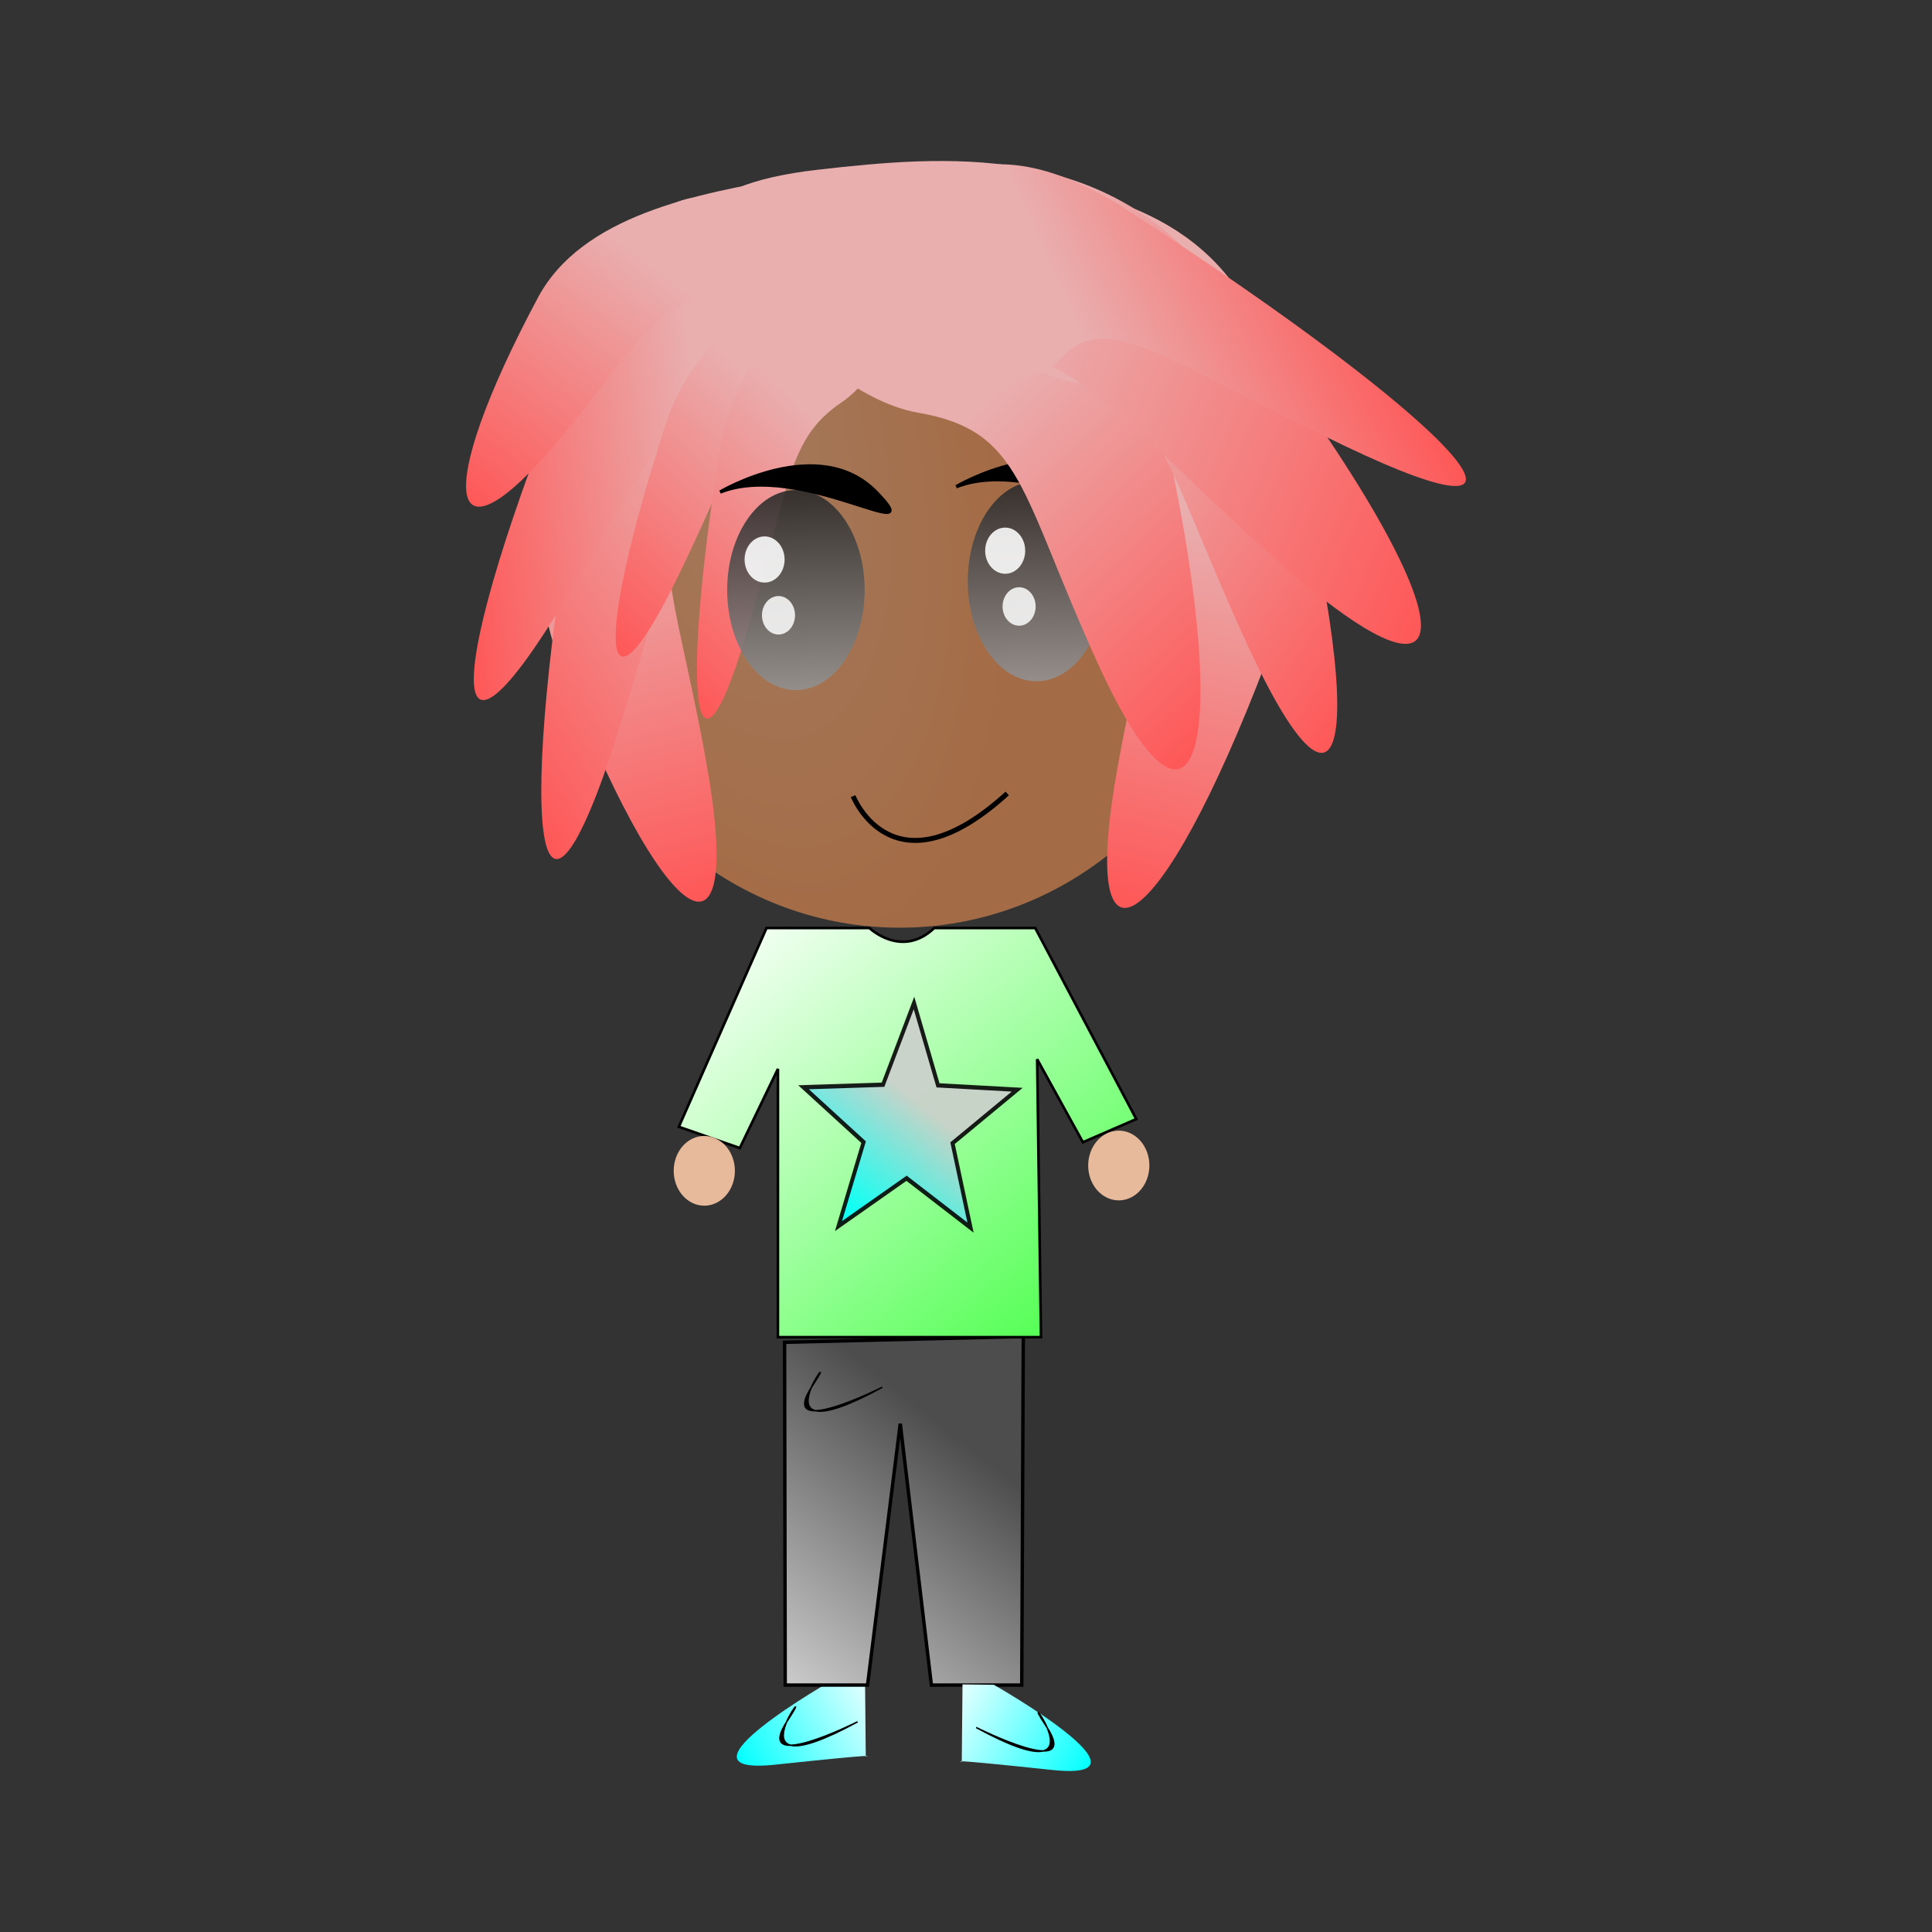 <svg:svg xmlns:dc="http://purl.org/dc/elements/1.1/" xmlns:ns1="http://www.w3.org/1999/xlink" xmlns:ns3="http://creativecommons.org/ns#" xmlns:rdf="http://www.w3.org/1999/02/22-rdf-syntax-ns#" xmlns:svg="http://www.w3.org/2000/svg" height="556.636" id="svg3753" version="1.1" viewBox="-29.96 -27.526 556.636 556.636" width="556.636">
  <svg:rect x="-29.96" y="-27.526" width="556.636" height="556.636" fill="#333333" stroke="none"/>
  <svg:defs id="defs3755">
    <svg:linearGradient id="linearGradient4446">
      <svg:stop id="stop4448" offset="0" stop-color="#0ff" />
      <svg:stop id="stop4450" offset="1" stop-color="#fff" />
    </svg:linearGradient>
    <svg:linearGradient id="linearGradient4311">
      <svg:stop id="stop4313" offset="0" stop-color="#e9afaf" />
      <svg:stop id="stop4315" offset="1" stop-color="#f55" />
    </svg:linearGradient>
    <svg:radialGradient cx="5.635" cy="6.476" gradientTransform="matrix(.514 .96 -.628 .336 6.802 -.71)" gradientUnits="userSpaceOnUse" id="radialGradient3823" r="3.667">
      <svg:stop id="stop4281" offset="0" stop-color="#ffb380" />
      <svg:stop id="stop4283" offset="1" stop-color="#f95" />
    </svg:radialGradient>
    <svg:linearGradient gradientTransform="matrix(22.992 3.661 -3.206 42.07 3657.8 -43068)" gradientUnits="userSpaceOnUse" id="linearGradient3825" x1="-1.036" x2="-1.181" y1="1040.9" y2="1043.8" ns1:href="#linearGradient4311" />
    <svg:linearGradient gradientTransform="matrix(-22.992 3.661 3.206 42.07 -3220.2 -43070)" gradientUnits="userSpaceOnUse" id="linearGradient3827" x1="-1.036" x2="-1.181" y1="1040.9" y2="1043.8" ns1:href="#linearGradient4311" />
    <svg:linearGradient gradientUnits="userSpaceOnUse" id="linearGradient3829" x1="-92.47" x2="-94.7" y1="241.47" y2="124.8">
      <svg:stop id="stop4207" offset="0" stop-color="#f9f9f9" />
      <svg:stop id="stop4209" offset="1" />
    </svg:linearGradient>
    <svg:linearGradient gradientTransform="matrix(21.656 -22.951 22.25 35.678 -22895 -36475)" gradientUnits="userSpaceOnUse" id="linearGradient3831" x1="-1.036" x2="-1.181" y1="1040.9" y2="1043.8" ns1:href="#linearGradient4311" />
    <svg:linearGradient gradientTransform="matrix(-14.752 -26.445 -17.513 41.539 18372 -42572)" gradientUnits="userSpaceOnUse" id="linearGradient3833" x1="-1.036" x2="-1.181" y1="1040.9" y2="1043.8" ns1:href="#linearGradient4311" />
    <svg:linearGradient gradientTransform="matrix(15.802 -26.235 22.313 37.379 -22926 -38260)" gradientUnits="userSpaceOnUse" id="linearGradient3835" x1="-1.036" x2="-1.181" y1="1040.9" y2="1043.8" ns1:href="#linearGradient4311" />
    <svg:linearGradient gradientTransform="matrix(10.386 -31.566 42.09 29.88 -43550 -30473)" gradientUnits="userSpaceOnUse" id="linearGradient3837" x1="-1.036" x2="-1.181" y1="1040.9" y2="1043.8" ns1:href="#linearGradient4311" />
    <svg:linearGradient gradientTransform="matrix(-3.825 -39.624 -23.125 28.353 24223 -28876)" gradientUnits="userSpaceOnUse" id="linearGradient3839" x1="-1.036" x2="-1.181" y1="1040.9" y2="1043.8" ns1:href="#linearGradient4311" />
    <svg:linearGradient gradientTransform="matrix(-14.676 -13.026 -22.901 21.609 23973 -21852)" gradientUnits="userSpaceOnUse" id="linearGradient3841" x1="-1.036" x2="-1.181" y1="1040.9" y2="1043.8" ns1:href="#linearGradient4311" />
    <svg:linearGradient gradientTransform="matrix(-15.886 -31.645 39.592 14.44 -40967 -14405)" gradientUnits="userSpaceOnUse" id="linearGradient3843" x1="-1.036" x2="-1.181" y1="1040.9" y2="1043.8" ns1:href="#linearGradient4311" />
    <svg:linearGradient gradientTransform="matrix(-10.216 -11.282 -15.861 26.673 16675 -27091)" gradientUnits="userSpaceOnUse" id="linearGradient3845" x1="-1.036" x2="-1.181" y1="1040.9" y2="1043.8" ns1:href="#linearGradient4311" />
    <svg:linearGradient gradientTransform="matrix(-10.866 -12.052 -11.507 30.866 12154 -31451)" gradientUnits="userSpaceOnUse" id="linearGradient3847" x1="-1.036" x2="-1.181" y1="1040.9" y2="1043.8" ns1:href="#linearGradient4311" />
    <svg:linearGradient gradientUnits="userSpaceOnUse" id="linearGradient3626" x1="24.503" x2="60.803" y1="332.25" y2="310.01">
      <svg:stop id="stop3622" offset="0" stop-color="#ccc" />
      <svg:stop id="stop3624" offset="1" stop-color="#0ff" />
    </svg:linearGradient>
    <svg:linearGradient gradientTransform="matrix(1.091 0 0 1.14 -1.649 -201.58)" gradientUnits="userSpaceOnUse" id="linearGradient4439" x1="160.77" x2="292.91" y1="840.94" y2="1002.4">
      <svg:stop id="stop4631" offset="0" stop-color="#fff" />
      <svg:stop id="stop4633" offset="1" stop-color="#0f0" />
    </svg:linearGradient>
    <svg:linearGradient gradientTransform="matrix(1.091 0 0 1.14 -1.649 -202.42)" gradientUnits="userSpaceOnUse" id="linearGradient4442" x1="162.97" x2="229.04" y1="1061.9" y2="975.28">
      <svg:stop id="stop3792" offset="0" stop-color="#fff" />
      <svg:stop id="stop3794" offset="1" stop-color="#4d4d4d" />
    </svg:linearGradient>
    <svg:linearGradient gradientUnits="userSpaceOnUse" id="linearGradient4452" x1="284.13" x2="241.24" y1="1003.3" y2="979.61" ns1:href="#linearGradient4446" />
    <svg:linearGradient gradientTransform="matrix(-1 0 0 1 466.62 -1.532)" gradientUnits="userSpaceOnUse" id="linearGradient4456" x1="284.13" x2="241.24" y1="1003.3" y2="979.61" ns1:href="#linearGradient4446" />
  </svg:defs>
  <svg:g id="layer1" transform="translate(0 -520.87)">
    <svg:g id="g4464">
      <svg:path d="m210.25 977.22s-49.306 27.991-16.889 24.551c32.417-3.44 26.118-2.348 26.118-2.348l-0.216-22.313z" fill="url(#linearGradient4456)" id="path4454" />
      <svg:g id="g3798" transform="translate(13.944 -80.572)">
        <svg:path d="m11.167 7.873c0 1.442-1.642 2.611-3.667 2.611s-3.667-1.169-3.667-2.611 1.642-2.611 3.667-2.611c2.012 0 3.648 1.154 3.667 2.586" fill="url(#radialGradient3823)" fill-rule="evenodd" id="path3761" opacity=".554" transform="matrix(27.16 0 0 39.727 11.613 424.7)" />
        <svg:path d="m299.47 660.39c15.65 31.4 34.145 70.717 21.485 103.99-30.846 81.062-54.583 95.179-42.803 30.237 9.232-50.896 17.702-61.393 2.555-90.46-17.417-33.424-15.576-112.66 18.764-43.765z" fill="url(#linearGradient3825)" id="path4309" />
        <svg:path d="m138.15 658.59c-15.65 31.4-34.145 70.717-21.485 103.99 30.846 81.062 54.583 95.179 42.803 30.237-9.232-50.896-17.702-61.393-2.555-90.46 17.417-33.424 15.576-112.66-18.764-43.765z" fill="url(#linearGradient3827)" id="path3057" />
        <svg:path d="m231.61 714.15s28.4-16.908 44.911 0-21.795-9.223-44.911 0z" id="path4266" stroke="#000" stroke-width=".971px" />
        <svg:g fill-rule="evenodd" id="g4242" transform="matrix(.683 0 0 .755 254.98 188.56)">
          <svg:path d="m-76.347 168.11c0 13.785-8.381 24.96-18.72 24.96s-18.72-11.175-18.72-24.96 8.381-24.96 18.72-24.96c10.269 0 18.621 11.03 18.719 24.721" fill="url(#linearGradient3829)" id="path4244" opacity=".88" transform="matrix(1.549 0 0 1.529 146.89 475.18)" />
          <svg:path d="m-5.873 208.49c0 4.865-3.78 8.809-8.442 8.809-4.662 0-8.442-3.944-8.442-8.809 0-4.865 3.78-8.809 8.442-8.809 4.631 0 8.398 3.893 8.442 8.725" fill="#fff" id="path4246" opacity=".88" transform="translate(.734 512.06)" />
          <svg:path d="m-0.734 220.97c0 4.054-3.122 7.341-6.974 7.341s-6.974-3.287-6.974-7.341 3.122-7.341 6.974-7.341c3.826 0 6.937 3.244 6.974 7.271" fill="#f9f9f9" id="path4248" opacity=".88" transform="translate(0 520.87)" />
        </svg:g>
        <svg:path d="m210.63 638.45c31.897 6.427 70.903 15.707 79.92 55.259 21.969 96.368 10.233 133.71-18.326 70.99-22.382-49.157-21.434-66.647-51.52-71.858-34.596-5.992-80.061-68.491-10.073-54.391z" fill="url(#linearGradient3831)" id="path3063" />
        <svg:path d="m183.57 638.58c-23.327 7.697-51.911 18.757-60.006 64.686-19.723 111.91-12.719 155.12 10.433 82.17 18.144-57.169 18.154-77.441 40.124-83.714 25.263-7.213 60.634-80.029 9.449-63.143z" fill="url(#linearGradient3833)" id="path3061" />
        <svg:path d="m250.43 625.35c27.4 5.036 61.053 12.737 72.669 55.127 28.3 103.28 22.29 144.54-8.085 78.184-23.805-52.005-24.804-71.05-50.562-74.876-29.619-4.399-74.144-69.483-14.023-58.436z" fill="url(#linearGradient3835)" id="path3071" />
        <svg:path d="m191.86 622.8c36.627-4.189 82.172-7.818 112.53 30.677 73.974 93.793 81.551 137.09 18.552 80.937-49.373-44.008-57.659-62.724-91.756-57.878-39.208 5.573-119.7-44.542-39.329-53.736z" fill="url(#linearGradient3837)" id="path3065" />
        <svg:path d="m188.42 641.76c-18.666-11.473-41.952-23.848-59.452 16.887-42.637 99.252-48.632 149.75-13.466 93.631 27.56-43.984 32.732-64.931 50.063-53.117 19.928 13.585 63.811-32.225 22.855-57.401z" fill="url(#linearGradient3839)" id="path3073" />
        <svg:path d="m183.73 625.07c-26.926 4.571-60.042 10.999-72.635 34.574-30.681 57.439-26.015 79.206 5.613 41.473 24.787-29.571 26.321-39.876 51.607-43.684 29.076-4.38 74.496-42.39 15.415-32.362z" fill="url(#linearGradient3841)" id="path3067" />
        <svg:path d="m207.64 640.47c14.562-14.733 33.71-31.624 73.432-5.89 96.78 62.701 128.89 99.586 62.1 67.638-52.345-25.038-68.595-39.484-81.527-24.913-14.871 16.755-85.954-4.506-54.004-36.835z" fill="url(#linearGradient3843)" id="path3387" />
        <svg:path d="m198.13 647.82c-18.689 9.361-41.672 21.725-50.372 48.737-21.196 65.815-17.915 88.012 3.976 42.845 17.156-35.398 18.202-46.536 35.753-54.816 20.182-9.521 51.65-57.304 10.643-36.766z" fill="url(#linearGradient3845)" id="path3069" />
        <svg:path d="m204.06 647.91c-16.238 11.611-36.103 26.846-40.911 57.668-11.716 75.098-5.971 99.808 8.897 47.834 11.652-40.732 11.272-53.291 26.583-63.621 17.606-11.879 41.059-67.356 5.431-41.881z" fill="url(#linearGradient3847)" id="path3393" />
        <svg:g fill-rule="evenodd" id="g4254" transform="matrix(.683 0 0 .755 185.66 191.1)">
          <svg:path d="m-76.347 168.11c0 13.785-8.381 24.96-18.72 24.96s-18.72-11.175-18.72-24.96 8.381-24.96 18.72-24.96c10.269 0 18.621 11.03 18.719 24.721" fill="url(#linearGradient3829)" id="path4256" opacity=".88" transform="matrix(1.549 0 0 1.529 146.89 475.18)" />
          <svg:path d="m-5.873 208.49c0 4.865-3.78 8.809-8.442 8.809-4.662 0-8.442-3.944-8.442-8.809 0-4.865 3.78-8.809 8.442-8.809 4.631 0 8.398 3.893 8.442 8.725" fill="#fff" id="path4258" opacity=".88" transform="translate(.734 512.06)" />
          <svg:path d="m-0.734 220.97c0 4.054-3.122 7.341-6.974 7.341s-6.974-3.287-6.974-7.341 3.122-7.341 6.974-7.341c3.826 0 6.937 3.244 6.974 7.271" fill="#f9f9f9" id="path4260" opacity=".88" transform="translate(0 520.87)" />
        </svg:g>
        <svg:path d="m163.58 715.68s28.4-16.908 44.911 0-21.795-9.223-44.911 0z" id="path4264" stroke="#000" stroke-width=".971px" />
        <svg:path d="m201.89 803.3s11.457 29.205 44.397-0.769" fill="none" id="path4274" stroke="#000" stroke-width="1.43" />
      </svg:g>
      <svg:path d="m196.09 880.08 0.179 98.75h23.726l9.424-75.318 8.969 75.318h26.034l0.442-100.42z" fill="url(#linearGradient4442)" id="path3788" stroke="#000" stroke-width=".983px" />
      <svg:path d="m190.88 760.72h29.654s9.336 8.897 18.671 0h29.105l29.105 55.049-15.376 6.673-13.18-23.91 1.098 80.071h-75.783v-77.291l-10.983 22.798-17.573-6.117 25.261-57.273z" fill="url(#linearGradient4439)" id="path4627" stroke="#000" stroke-width=".753px" />
      <svg:path d="m64.602 357.51-27.76-10.77-20.583 21.52 1.665-29.73-26.824-12.93l28.789-7.603 4.005-29.506 16.127 25.03 29.299-5.309-18.822 23.073z" fill="url(#linearGradient3626)" fill-rule="evenodd" id="path3786" opacity=".88" stroke="#000" stroke-width="1.473" transform="matrix(-.719 .329 -.273 -.78 345.6 1064.2)" />
      <svg:path d="m163.71 394.22a8.075 8.809 0 1 1 -0 -0.084" fill="#fca" fill-rule="evenodd" id="path3851" opacity=".88" transform="matrix(1.091 0 0 1.14 3.159 381.31)" />
      <svg:path d="m163.71 394.22a8.075 8.809 0 1 1 -0 -0.084" fill="#fca" fill-rule="evenodd" id="path4621" opacity=".88" transform="matrix(1.091 0 0 1.14 122.58 379.78)" />
      <svg:path d="m256.37 978.75s49.306 27.991 16.889 24.551c-32.417-3.44-26.118-2.348-26.118-2.348l0.216-22.313z" fill="url(#linearGradient4452)" id="path3636" />
      <svg:path d="m251.29 991.06s30.602 15.427 20.209-0.328 19.632 21.992-20.209 0.328z" id="path4408" stroke="#000" stroke-width=".419px" />
      <svg:path d="m217.12 989.42s-30.602 15.427-20.209-0.328-19.632 21.992 20.209 0.328z" id="path4412" stroke="#000" stroke-width=".419px" />
      <svg:path d="m224.25 893.03s-30.602 15.427-20.209-0.328-19.632 21.992 20.209 0.328z" id="path4462" stroke="#000" stroke-width=".419px" />
    </svg:g>
  </svg:g>
</svg:svg>
